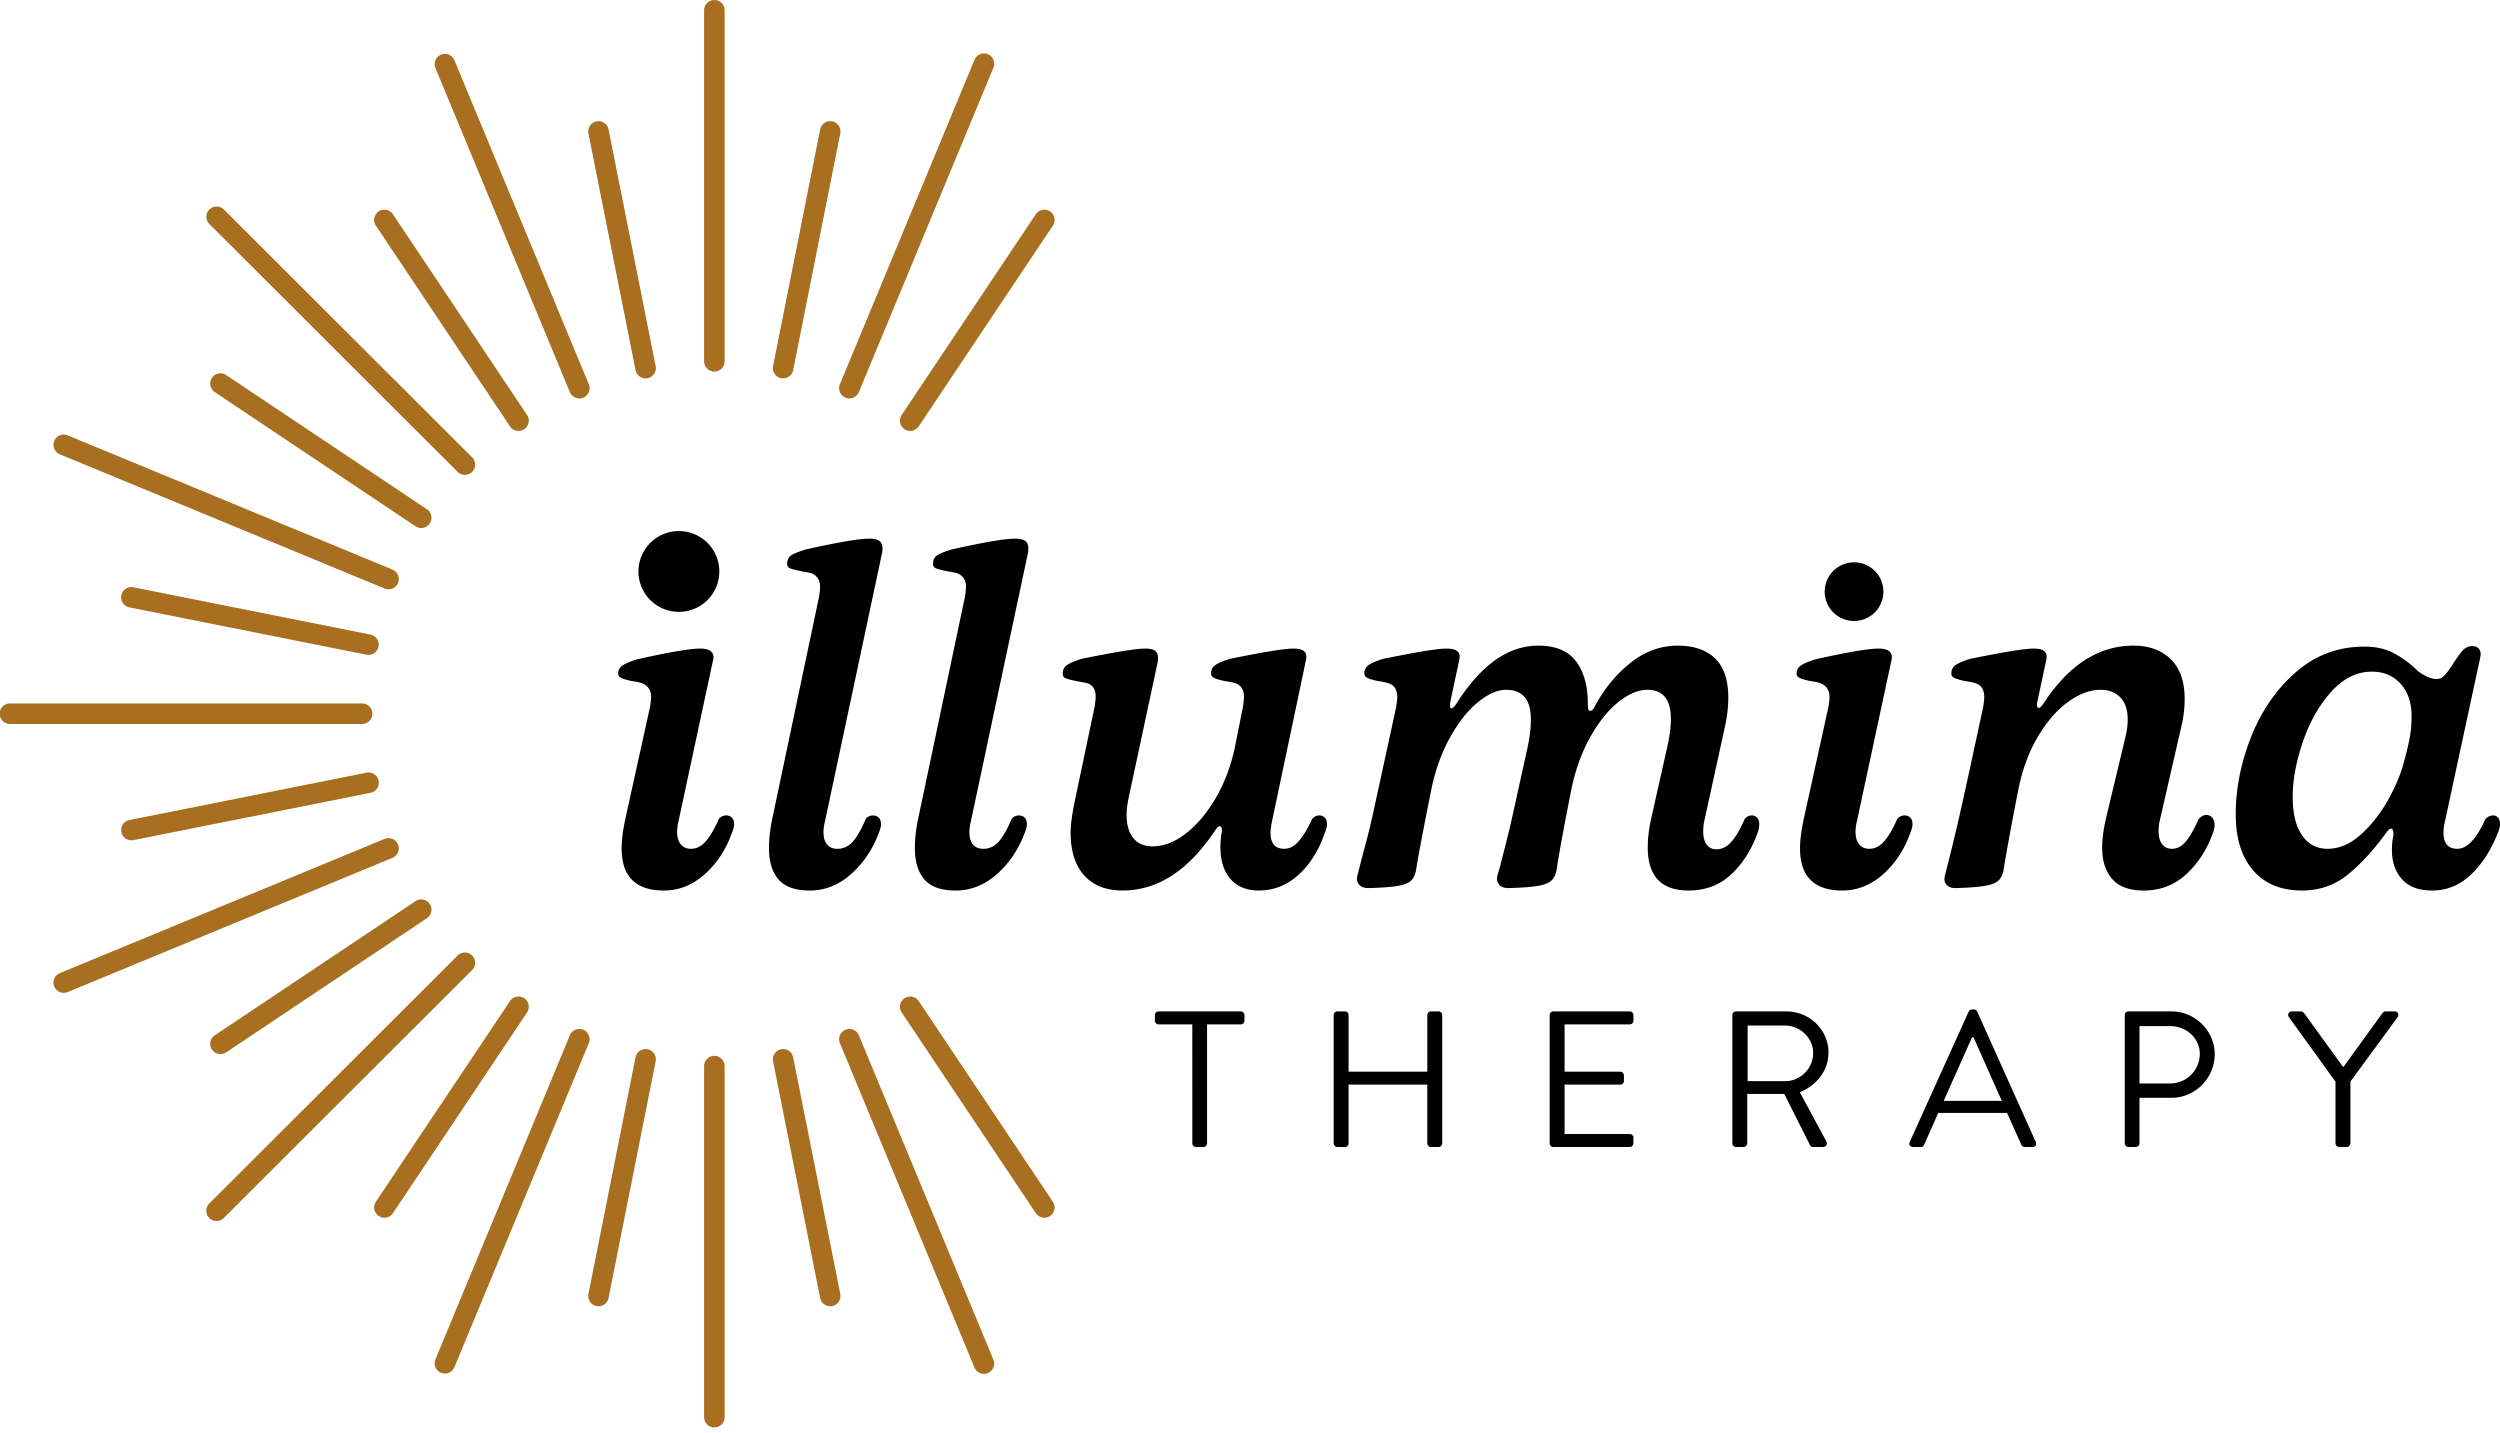 <svg xmlns="http://www.w3.org/2000/svg" fill="none" viewBox="0 0 267 153">
  <path fill="#000" d="M66.39 90.6c0-.874.14-1.957.42-3.25l2.622-11.897c.07-.488.105-.82.105-.996 0-.77-.35-1.275-1.05-1.521-.21-.069-.558-.14-1.048-.208-.49-.105-.85-.21-1.076-.316-.228-.105-.34-.26-.34-.472 0-.383.165-.681.498-.89.33-.21.83-.42 1.495-.63 3.426-.768 5.682-1.153 6.766-1.153.945 0 1.416.316 1.416.945 0 .105-.034.298-.105.576l-3.62 16.877c-.105.42-.157.804-.157 1.153 0 .595.133 1.049.394 1.362.262.316.62.473 1.075.473.595 0 1.128-.27 1.6-.814.472-.542.936-1.337 1.39-2.385a.997.997 0 0 1 .787-.368.82.82 0 0 1 .603.237c.158.156.236.392.236.708 0 .245-.087.576-.26.996-.63 1.748-1.592 3.197-2.886 4.35-1.295 1.153-2.746 1.73-4.354 1.73-3.01 0-4.513-1.503-4.513-4.508l.001.001Zm16.762 3.329c-.682-.787-1.023-1.896-1.023-3.329 0-1.05.123-2.13.369-3.25l4.982-23.637c.07-.489.105-.839.105-1.048 0-.734-.333-1.224-.997-1.468l-1.101-.21c-.525-.105-.892-.201-1.102-.288-.21-.085-.316-.254-.316-.496 0-.421.157-.725.472-.918.316-.193.821-.393 1.523-.604 3.426-.768 5.682-1.153 6.766-1.153.488 0 .847.079 1.075.236.227.157.341.429.341.812 0 .21-.018.385-.052.524l-6.086 28.618c-.105.42-.156.804-.156 1.154 0 .595.131 1.04.392 1.337.263.296.622.445 1.076.445.664 0 1.224-.262 1.678-.786.455-.524.91-1.328 1.365-2.411a.997.997 0 0 1 .786-.368c.245 0 .445.08.604.237.157.156.236.392.236.708 0 .245-.087.576-.261.995-.664 1.75-1.653 3.198-2.964 4.35-1.312 1.154-2.772 1.73-4.38 1.73-1.54 0-2.65-.393-3.332-1.178v-.002Zm15.581 0c-.682-.787-1.023-1.896-1.023-3.329 0-1.05.123-2.13.369-3.25l4.982-23.637c.07-.489.105-.839.105-1.048 0-.734-.333-1.224-.997-1.468l-1.102-.21c-.524-.105-.891-.201-1.101-.288-.21-.085-.316-.254-.316-.496 0-.421.157-.725.472-.918.316-.193.821-.393 1.523-.604 3.426-.768 5.682-1.153 6.766-1.153.488 0 .847.079 1.075.236.226.157.341.429.341.812 0 .21-.018.385-.052.524l-6.086 28.618c-.105.42-.156.804-.156 1.154 0 .595.131 1.04.392 1.337.263.296.621.445 1.076.445.664 0 1.224-.262 1.678-.786.455-.524.91-1.328 1.364-2.411a.999.999 0 0 1 .787-.368c.245 0 .445.08.604.237.157.156.236.392.236.708 0 .245-.087.576-.261.995-.664 1.75-1.653 3.198-2.964 4.35-1.312 1.154-2.772 1.73-4.381 1.73-1.539 0-2.65-.393-3.331-1.178v-.002Zm17.05-.446c-.963-1.083-1.443-2.603-1.443-4.561 0-.698.122-1.695.367-2.988l2.204-10.482c.07-.489.105-.839.105-1.049 0-.804-.333-1.293-.997-1.467l-1.102-.208c-.526-.105-.892-.202-1.103-.288-.208-.087-.315-.254-.315-.498 0-.42.166-.734.499-.944.331-.21.831-.42 1.495-.629 3.6-.734 5.875-1.102 6.818-1.102.489 0 .84.08 1.05.237.209.156.316.411.316.76 0 .209-.018.385-.053.525l-3.042 14.203c-.176.804-.261 1.486-.261 2.044 0 1.049.236 1.87.708 2.462.472.596 1.162.891 2.072.891 1.187 0 2.379-.463 3.567-1.389 1.188-.925 2.247-2.183 3.174-3.773.927-1.59 1.6-3.363 2.02-5.319l.892-4.455c.069-.488.103-.82.103-.996 0-.838-.349-1.346-1.049-1.521-.208-.069-.559-.14-1.049-.208-.49-.105-.848-.21-1.076-.316-.227-.106-.341-.26-.341-.472 0-.42.166-.734.499-.943.331-.21.831-.42 1.495-.63 3.602-.733 5.858-1.101 6.767-1.101.489 0 .847.072 1.075.21.227.14.341.366.341.68 0 .141-.035.351-.105.63l-3.619 17.191c-.072.49-.105.804-.105.943 0 1.153.489 1.731 1.468 1.731.559 0 1.075-.27 1.547-.813.473-.542.953-1.337 1.443-2.385.21-.244.454-.368.735-.368.244 0 .445.08.604.237.156.156.236.391.236.707 0 .246-.087.577-.262.996-.63 1.817-1.557 3.286-2.78 4.403-1.226 1.118-2.641 1.677-4.25 1.677-1.295 0-2.3-.411-3.018-1.232-.718-.822-1.074-1.967-1.074-3.433 0-.558.053-1.118.156-1.677v-.105c0-.278-.087-.419-.261-.419-.07 0-.193.103-.368.314-2.868 4.369-6.189 6.552-9.968 6.552-1.784 0-3.156-.542-4.117-1.625l.002.003Zm60.199-2.987c0-.978.121-2.01.367-3.093l1.731-7.704c.244-1.083.369-2.061.369-2.936 0-2.062-.84-3.092-2.518-3.092-.981 0-2.02.446-3.122 1.337-1.103.89-2.108 2.157-3.018 3.8-.909 1.642-1.574 3.513-1.992 5.608-.806 4.088-1.311 6.85-1.523 8.28-.07.56-.245.988-.524 1.285-.28.298-.779.508-1.495.629-.718.123-1.776.201-3.174.236-.456 0-.787-.131-.998-.392-.209-.262-.261-.585-.156-.97.069-.244.139-.48.208-.709.071-.226.123-.427.157-.602.596-2.27 1.05-4.14 1.364-5.608l1.468-6.655c.246-1.119.369-2.131.369-3.04 0-1.119-.228-1.93-.682-2.439-.456-.505-1.102-.76-1.941-.76-.945 0-1.959.446-3.043 1.337-1.084.89-2.081 2.157-2.99 3.8-.91 1.642-1.574 3.513-1.993 5.608-.804 4.017-1.33 6.779-1.575 8.28-.07.56-.236.988-.497 1.285-.262.298-.754.508-1.469.629-.718.123-1.775.201-3.174.236-.455 0-.787-.131-.996-.392-.21-.262-.263-.585-.158-.97l.63-2.463a74.617 74.617 0 0 0 1.101-4.455l2.414-11.111c.07-.489.105-.821.105-.996 0-.839-.351-1.346-1.051-1.522-.208-.069-.559-.139-1.049-.208-.489-.105-.848-.21-1.074-.316-.228-.105-.341-.26-.341-.471 0-.42.164-.734.497-.944.332-.21.831-.42 1.495-.629 3.602-.734 5.858-1.102 6.767-1.102.489 0 .848.072 1.076.21.226.14.341.367.341.681 0 .14-.036.35-.105.63l-.84 3.93c-.14.629-.104.945.105.945a.902.902 0 0 0 .236-.185c.086-.085.166-.183.237-.288 2.623-4.157 5.542-6.236 8.761-6.236 1.854 0 3.2.559 4.04 1.677.838 1.12 1.259 2.62 1.259 4.51 0 .523.069.784.209.784.21 0 .384-.156.525-.472 1.013-1.887 2.29-3.441 3.829-4.665 1.538-1.223 3.217-1.834 5.035-1.834 1.713 0 3.043.454 3.988 1.363.945.909 1.416 2.306 1.416 4.193 0 .978-.123 2.026-.368 3.143l-2.203 10.063c-.072.28-.105.649-.105 1.102 0 .595.121 1.058.367 1.39.245.332.595.496 1.051.496.593 0 1.126-.27 1.599-.813.473-.542.936-1.336 1.39-2.384.21-.28.473-.421.787-.421.209 0 .393.08.55.237.156.156.237.392.237.708 0 .35-.071.681-.21.996-.63 1.748-1.556 3.197-2.781 4.35-1.224 1.153-2.746 1.73-4.564 1.73-2.905 0-4.354-1.537-4.354-4.613l.003.002Zm16.261.104c0-.874.141-1.957.421-3.25l2.622-11.897c.07-.488.105-.82.105-.996 0-.77-.349-1.275-1.049-1.521-.21-.069-.559-.14-1.05-.208-.49-.105-.849-.21-1.075-.316-.228-.105-.341-.26-.341-.472 0-.383.166-.681.498-.89.332-.21.831-.42 1.495-.63 3.427-.768 5.683-1.153 6.767-1.153.945 0 1.416.316 1.416.945 0 .105-.034.298-.105.576l-3.62 16.877c-.105.42-.157.804-.157 1.153 0 .595.132 1.049.393 1.362.263.316.622.473 1.076.473.595 0 1.128-.27 1.6-.814.472-.542.936-1.337 1.39-2.385a.997.997 0 0 1 .787-.368.82.82 0 0 1 .603.237c.158.156.236.392.236.708 0 .245-.087.576-.261.996-.629 1.748-1.591 3.197-2.885 4.35-1.295 1.153-2.746 1.73-4.354 1.73-3.01 0-4.513-1.503-4.513-4.508l.001.001Zm33.34 3.276c-.717-.822-1.074-1.947-1.074-3.38 0-.873.14-1.923.42-3.145l1.994-8.334c.208-.802.314-1.52.314-2.149 0-1.05-.262-1.842-.787-2.384-.524-.542-1.224-.813-2.098-.813-1.154 0-2.335.446-3.541 1.337-1.207.89-2.281 2.15-3.226 3.773-.945 1.625-1.627 3.504-2.045 5.635-.701 3.564-1.207 6.325-1.523 8.28-.07.56-.246.988-.524 1.285-.281.298-.779.508-1.496.629-.717.123-1.775.201-3.173.236-.351 0-.63-.087-.84-.26a.85.85 0 0 1-.315-.682c0-.174.018-.315.053-.42a233.172 233.172 0 0 0 1.521-6.237c.454-1.99 1.312-5.922 2.571-11.792.07-.489.105-.821.105-.996 0-.839-.351-1.346-1.051-1.522-.208-.069-.559-.139-1.049-.208-.489-.105-.848-.21-1.074-.316-.228-.105-.341-.26-.341-.471 0-.42.164-.734.497-.944.333-.21.831-.42 1.495-.629 3.602-.734 5.858-1.102 6.767-1.102.489 0 .848.072 1.076.21.226.14.341.367.341.681 0 .14-.036.35-.105.63l-.839 3.93c-.141.596-.105.891.105.891.104 0 .26-.14.472-.42 2.692-4.158 5.91-6.236 9.653-6.236 1.642 0 2.962.481 3.96 1.441.997.961 1.495 2.385 1.495 4.272 0 .979-.122 1.975-.368 2.987l-2.308 10.063c-.071.28-.105.649-.105 1.102 0 .559.123 1.006.368 1.337.245.332.595.498 1.049.498.56 0 1.058-.262 1.496-.786.436-.525.883-1.31 1.337-2.359.281-.316.559-.472.84-.472a.82.82 0 0 1 .629.289c.174.191.261.444.261.76 0 .315-.07.629-.208.943-.63 1.749-1.575 3.197-2.833 4.35-1.259 1.153-2.764 1.73-4.513 1.73-1.54 0-2.667-.411-3.384-1.232h.001Zm15.057-.917c-1.241-1.433-1.864-3.423-1.864-5.975 0-2.76.551-5.531 1.653-8.307 1.101-2.777 2.692-5.076 4.773-6.893 2.081-1.815 4.52-2.725 7.319-2.725 1.259 0 2.343.254 3.252.76a11.134 11.134 0 0 1 2.466 1.86c.769.56 1.433.84 1.992.84.28 0 .526-.096.735-.29.209-.19.506-.566.891-1.126.525-.837.927-1.397 1.207-1.677s.594-.42.944-.42c.351 0 .605.105.761.315.157.21.202.49.133.838l-3.778 17.557a4.977 4.977 0 0 0-.157 1.206c0 1.153.489 1.73 1.469 1.73 1.049 0 2.044-1.049 2.99-3.144.245-.28.525-.42.838-.42.21 0 .384.08.525.237.141.155.21.375.21.655 0 .35-.087.699-.261 1.048-.702 1.782-1.645 3.243-2.835 4.376-1.188 1.136-2.569 1.704-4.144 1.704-1.434 0-2.508-.401-3.226-1.206-.718-.802-1.076-1.852-1.076-3.144 0-.524.053-1.049.158-1.573v-.157c0-.349-.087-.524-.261-.524-.105 0-.246.105-.421.316-1.33 1.852-2.702 3.362-4.117 4.532-1.417 1.172-3.071 1.756-4.958 1.756-2.239 0-3.98-.716-5.22-2.15h.002Zm11.462-3.8c1.12-.997 2.091-2.22 2.912-3.669.821-1.45 1.408-2.856 1.756-4.22.316-1.153.525-2.061.63-2.726.105-.665.157-1.345.157-2.044 0-1.466-.393-2.627-1.18-3.484-.786-.857-1.81-1.285-3.069-1.285-1.609 0-3.061.725-4.355 2.175-1.295 1.45-2.3 3.233-3.016 5.346-.718 2.114-1.076 4.062-1.076 5.844s.332 3.153.999 4.113c.662.961 1.573 1.442 2.728 1.442 1.224 0 2.395-.496 3.514-1.492Z"/>
  <path fill="#A76F1F" d="M76.295 39.686c-.605 0-1.096-.49-1.096-1.095V1.095a1.096 1.096 0 0 1 2.192 0v37.497c0 .604-.49 1.094-1.096 1.094Zm-7.346.723c-.512 0-.97-.36-1.074-.882l-5.03-25.278a1.094 1.094 0 0 1 .862-1.287 1.095 1.095 0 0 1 1.288.861l5.03 25.278a1.094 1.094 0 0 1-1.076 1.308ZM55.38 46.02c-.354 0-.702-.17-.913-.486L40.142 24.099a1.095 1.095 0 0 1 1.823-1.217l14.324 21.436a1.095 1.095 0 0 1-.91 1.703ZM44.987 56.392c-.21 0-.422-.06-.61-.185l-21.44-14.332a1.094 1.094 0 1 1 1.22-1.82l21.44 14.333a1.094 1.094 0 0 1-.61 2.004Zm-5.629 13.554c-.072 0-.143-.007-.215-.022l-25.297-5.05a1.095 1.095 0 1 1 .429-2.147l25.297 5.05a1.095 1.095 0 0 1-.214 2.167v.002Zm22.517-27.393c-.43 0-.838-.253-1.014-.675L46.493 7.237a1.096 1.096 0 0 1 2.024-.839l14.368 34.64a1.094 1.094 0 0 1-1.01 1.514ZM49.65 50.717c-.28 0-.56-.106-.774-.32L22.329 23.892a1.096 1.096 0 0 1 1.549-1.548L50.425 48.85a1.093 1.093 0 0 1-.775 1.867Zm-8.163 12.218c-.14 0-.282-.026-.418-.084L6.388 48.519a1.094 1.094 0 1 1 .838-2.024l34.68 14.332a1.094 1.094 0 0 1-.419 2.108ZM38.626 77.32H1.096a1.096 1.096 0 1 1 0-2.191h37.53a1.096 1.096 0 1 1 0 2.19ZM83.64 40.409a1.095 1.095 0 0 1-1.077-1.308l5.029-25.278a1.095 1.095 0 1 1 2.15.426l-5.03 25.278c-.103.522-.56.882-1.073.882Zm13.569 5.611a1.093 1.093 0 0 1-.91-1.703l14.325-21.435a1.095 1.095 0 1 1 1.822 1.217L98.121 45.534c-.21.316-.559.487-.912.487Zm-6.494-3.467a1.094 1.094 0 0 1-1.012-1.515L104.072 6.4a1.095 1.095 0 1 1 2.023.838l-14.368 34.64a1.094 1.094 0 0 1-1.012.675Zm-14.42 70.21c-.605 0-1.096.489-1.096 1.095v37.497a1.096 1.096 0 0 0 2.192 0v-37.497c0-.604-.49-1.095-1.096-1.095Zm-7.346-.723c-.512 0-.97.36-1.074.881l-5.03 25.278c-.118.593.268 1.17.862 1.287a1.095 1.095 0 0 0 1.288-.861l5.03-25.278a1.094 1.094 0 0 0-1.076-1.307Zm-13.569-5.612c-.354 0-.702.171-.913.486L40.142 128.35a1.095 1.095 0 1 0 1.823 1.216l14.324-21.435a1.096 1.096 0 0 0-.91-1.703ZM44.987 96.057c-.21 0-.422.06-.61.185l-21.44 14.332a1.093 1.093 0 0 0-.3 1.518 1.097 1.097 0 0 0 1.52.301l21.44-14.332a1.094 1.094 0 0 0-.61-2.004Zm-5.629-13.554c-.072 0-.143.007-.215.022l-25.297 5.05a1.095 1.095 0 1 0 .429 2.147l25.297-5.05a1.095 1.095 0 0 0-.214-2.17Zm22.517 27.392c-.43 0-.838.254-1.014.676L46.493 145.21a1.096 1.096 0 0 0 2.024.839l14.368-34.64a1.094 1.094 0 0 0-1.01-1.514Zm-12.225-8.164c-.28 0-.56.106-.774.32l-26.547 26.506a1.095 1.095 0 0 0 1.549 1.547l26.547-26.505a1.094 1.094 0 0 0-.775-1.869v.001Zm-8.163-12.218c-.14 0-.282.027-.418.085L6.388 103.93a1.094 1.094 0 1 0 .838 2.023l34.68-14.332a1.094 1.094 0 0 0-.419-2.108ZM83.64 112.04a1.095 1.095 0 0 0-1.077 1.307l5.029 25.278a1.095 1.095 0 1 0 2.15-.426l-5.03-25.278a1.094 1.094 0 0 0-1.073-.881Zm13.569-5.612a1.093 1.093 0 0 0-.91 1.703l14.325 21.435a1.094 1.094 0 0 0 1.52.302 1.092 1.092 0 0 0 .302-1.518l-14.325-21.436a1.098 1.098 0 0 0-.912-.486Zm-6.494 3.467a1.094 1.094 0 0 0-1.012 1.514l14.369 34.64a1.094 1.094 0 0 0 2.023-.839l-14.368-34.639a1.094 1.094 0 0 0-1.012-.676Z"/>
  <path fill="#000" d="M127.339 109.405h-3.602a.394.394 0 0 1-.393-.393v-.601c0-.206.166-.393.393-.393h8.779c.228 0 .394.187.394.393v.601a.394.394 0 0 1-.394.393h-3.601v12.702a.408.408 0 0 1-.394.393h-.787a.407.407 0 0 1-.393-.393l-.002-12.702Zm15.097-.994c0-.206.186-.393.392-.393h.809c.226 0 .392.187.392.393v6.041h8.407v-6.041c0-.206.166-.393.394-.393h.807c.207 0 .394.187.394.393v13.696a.408.408 0 0 1-.394.393h-.807a.393.393 0 0 1-.394-.393v-6.269h-8.407v6.269a.393.393 0 0 1-.392.393h-.809a.406.406 0 0 1-.392-.393v-13.696Zm23.069 0c0-.206.165-.393.392-.393h8.159c.228 0 .393.187.393.393v.601a.393.393 0 0 1-.393.393h-6.958v5.047h5.943c.207 0 .394.186.394.393v.6a.393.393 0 0 1-.394.393h-5.943v5.276h6.958c.228 0 .393.186.393.393v.6a.392.392 0 0 1-.393.393h-8.159a.392.392 0 0 1-.392-.393v-13.696Zm19.507 0c0-.206.166-.393.392-.393h5.365c2.485 0 4.514 1.945 4.514 4.407 0 1.903-1.263 3.496-3.065 4.22l2.837 5.257c.144.267 0 .6-.352.6h-1.056c-.188 0-.291-.104-.331-.187l-2.754-5.482h-3.956v5.274a.406.406 0 0 1-.392.393h-.809a.393.393 0 0 1-.392-.393v-13.696h-.001Zm5.653 7.055c1.593 0 2.982-1.324 2.982-3.021 0-1.572-1.389-2.915-2.982-2.915h-4.017v5.937h4.017v-.001Zm13.295 6.496 6.295-13.923c.062-.125.166-.228.354-.228h.205c.187 0 .29.103.352.228l6.254 13.923c.124.268-.041.538-.352.538h-.83a.382.382 0 0 1-.352-.227l-1.531-3.414h-7.351l-1.512 3.414a.38.38 0 0 1-.352.227h-.829c-.311 0-.477-.269-.353-.538h.002Zm9.836-4.387c-1.014-2.255-2.008-4.53-3.023-6.785h-.164l-3.024 6.785h6.211Zm13.129-9.164c0-.206.166-.393.392-.393h4.577c2.547 0 4.637 2.069 4.637 4.572 0 2.564-2.091 4.655-4.618 4.655h-3.417v4.861a.407.407 0 0 1-.393.393h-.787a.393.393 0 0 1-.392-.393V108.41l.001.001Zm4.865 7.303a3.163 3.163 0 0 0 3.148-3.165c0-1.676-1.45-2.959-3.148-2.959h-3.292v6.123l3.292.001Zm17.644-.186-4.989-6.91c-.166-.269 0-.602.329-.602h.974c.145 0 .269.104.331.188l4.183 5.772 4.182-5.772c.062-.084.188-.188.331-.188h.973c.332 0 .497.331.332.602l-5.053 6.889v6.599a.407.407 0 0 1-.393.393h-.808a.393.393 0 0 1-.394-.393v-6.579l.002.001ZM72.505 65.347a4.316 4.316 0 0 0 4.319-4.314 4.316 4.316 0 0 0-4.319-4.315 4.316 4.316 0 0 0-4.318 4.315 4.316 4.316 0 0 0 4.318 4.314Zm125.507.975a3.134 3.134 0 0 0 3.136-3.132 3.134 3.134 0 0 0-3.136-3.132 3.134 3.134 0 0 0-3.135 3.132 3.134 3.134 0 0 0 3.135 3.132Z"/>
</svg>
